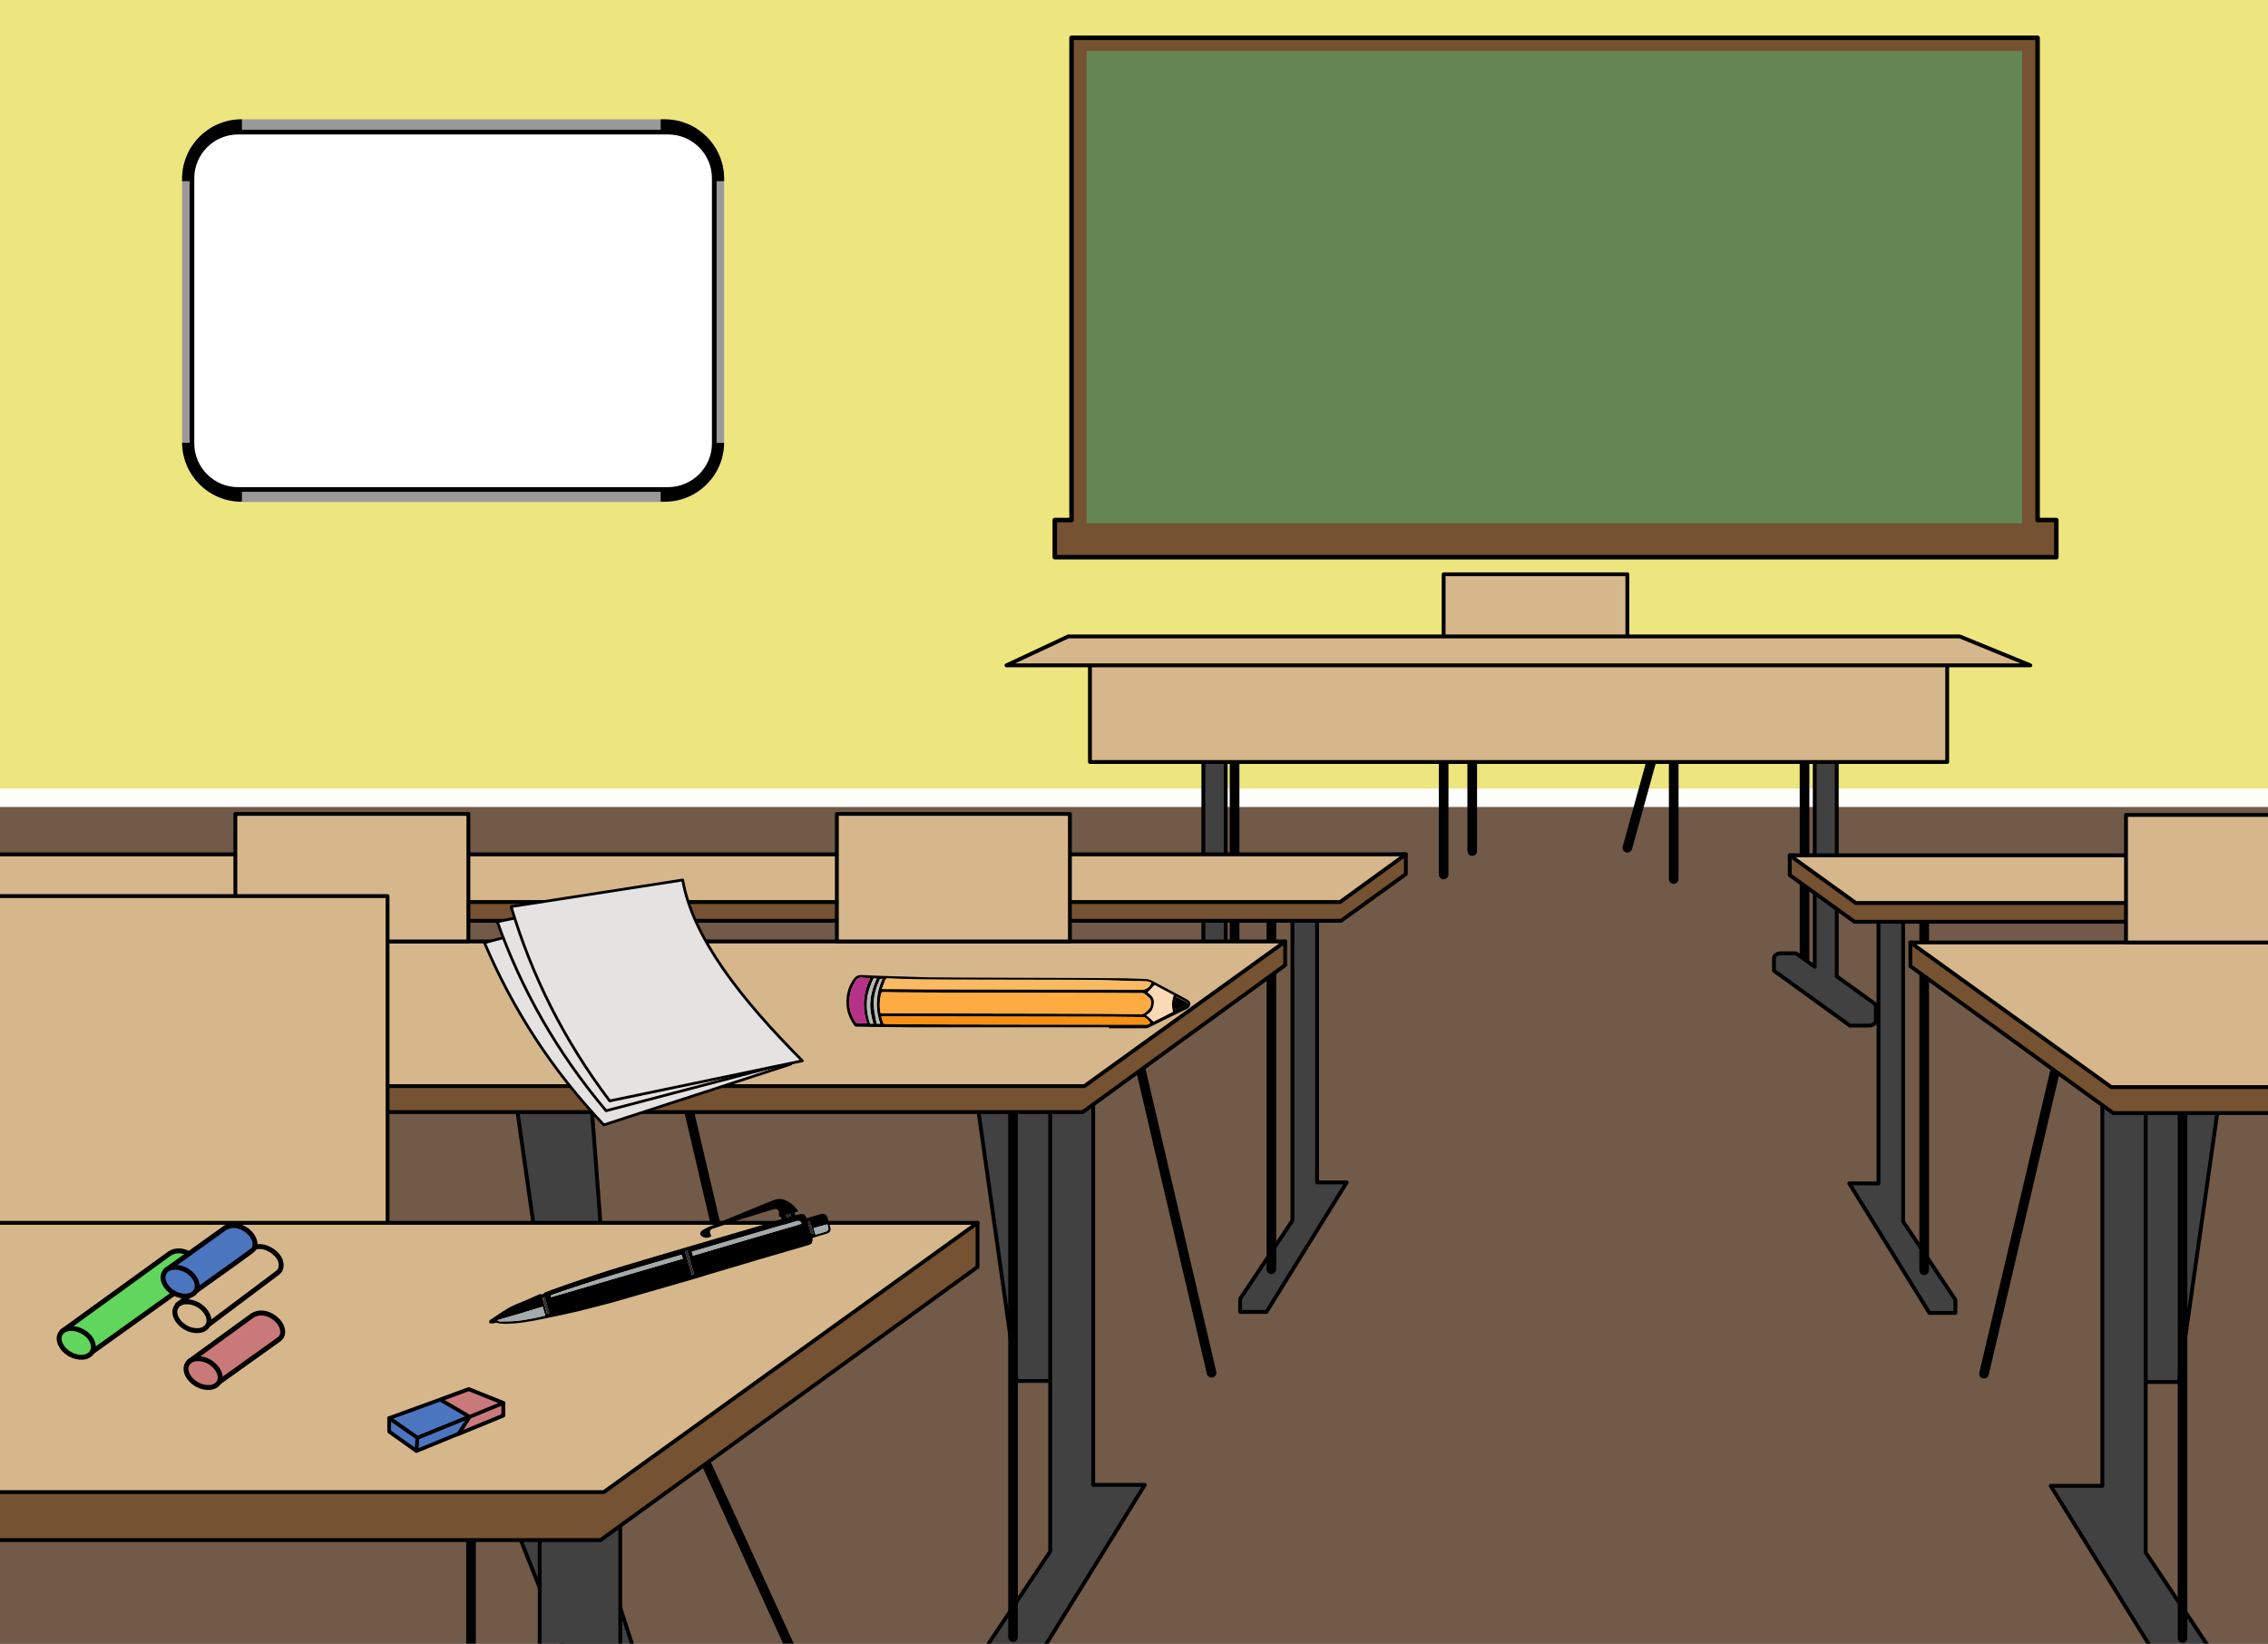 <?xml version="1.0" encoding="utf-8"?>
<!-- Generator: Adobe Illustrator 22.1.0, SVG Export Plug-In . SVG Version: 6.00 Build 0)  -->
<svg version="1.1" xmlns="http://www.w3.org/2000/svg" xmlns:xlink="http://www.w3.org/1999/xlink" x="0px" y="0px"
	 viewBox="0 0 690 500" style="enable-background:new 0 0 690 500;" xml:space="preserve">
<rect x="0" y="0" width="690" height="500" fill="#333333" stroke="none"/>
<style type="text/css">
	#A1, #A2, #A3, #A4, #A5, #A6, #A7 {
		transform-origin: center;
		pointer-events: visible;
		transition: all .3s;
	}

	.st0{clip-path:url(#SVGID_2_);fill:#FFFEFD;}
	.st1{clip-path:url(#SVGID_2_);fill:#725A48;}
	.st2{clip-path:url(#SVGID_2_);fill:#EDE57E;}
	.st3{clip-path:url(#SVGID_2_);fill:#D6B78B;}
	
		.st4{clip-path:url(#SVGID_2_);fill:none;stroke:#000000;stroke-width:1.174;stroke-linecap:round;stroke-linejoin:round;stroke-miterlimit:10;}
	
		.st5{clip-path:url(#SVGID_2_);fill:none;stroke:#000000;stroke-width:2.935;stroke-linecap:round;stroke-linejoin:round;stroke-miterlimit:10;}
	.st6{clip-path:url(#SVGID_2_);}
	.st7{clip-path:url(#SVGID_4_);fill:#414141;}
	
		.st8{clip-path:url(#SVGID_4_);fill:none;stroke:#000000;stroke-width:1.174;stroke-linecap:round;stroke-linejoin:round;stroke-miterlimit:10;}
	.st9{clip-path:url(#SVGID_4_);fill:#D6B78B;}
	
		.st10{clip-path:url(#SVGID_4_);fill:none;stroke:#000000;stroke-width:2.935;stroke-linecap:round;stroke-linejoin:round;stroke-miterlimit:10;}
	.st11{clip-path:url(#SVGID_4_);fill:#755232;}
	.st12{clip-path:url(#SVGID_6_);}
	.st13{clip-path:url(#SVGID_8_);fill:#E5E3E1;}
	
		.st14{clip-path:url(#SVGID_8_);fill:none;stroke:#000000;stroke-width:0.83;stroke-linecap:round;stroke-linejoin:round;stroke-miterlimit:10;}
	.st15{clip-path:url(#SVGID_10_);fill:#4B75BF;}
	
		.st16{clip-path:url(#SVGID_10_);fill:none;stroke:#000000;stroke-width:1.14;stroke-linecap:round;stroke-linejoin:round;stroke-miterlimit:10;}
	.st17{clip-path:url(#SVGID_10_);fill:#C97979;}
	.st18{clip-path:url(#SVGID_12_);}
	.st19{clip-path:url(#SVGID_14_);fill:#D6B78B;}
	
		.st20{clip-path:url(#SVGID_14_);fill:none;stroke:#000000;stroke-width:1.494;stroke-linecap:round;stroke-linejoin:round;stroke-miterlimit:10;}
	.st21{clip-path:url(#SVGID_14_);fill:#60D65C;}
	.st22{clip-path:url(#SVGID_14_);fill:#C97979;}
	.st23{clip-path:url(#SVGID_14_);fill:#4B75BF;}
	.st24{clip-path:url(#SVGID_16_);}
	.st25{clip-path:url(#SVGID_18_);}
	.st26{clip-path:url(#SVGID_18_);fill:#A2AAAD;}
	.st27{clip-path:url(#SVGID_18_);fill:#2B2D2C;}
	.st28{clip-path:url(#SVGID_18_);fill:#2B2C2E;}
	.st29{clip-path:url(#SVGID_20_);}
	.st30{clip-path:url(#SVGID_22_);}
	.st31{clip-path:url(#SVGID_22_);fill:#FEAB41;}
	.st32{clip-path:url(#SVGID_22_);fill:#FABA62;}
	.st33{clip-path:url(#SVGID_22_);fill:#F88F10;}
	.st34{clip-path:url(#SVGID_22_);fill:#B4328A;}
	.st35{clip-path:url(#SVGID_22_);fill:#FAD9B6;}
	.st36{clip-path:url(#SVGID_22_);fill:#BABABA;}
	.st37{clip-path:url(#SVGID_22_);fill:#020003;}
	.st38{clip-path:url(#SVGID_24_);}
	.st39{clip-path:url(#SVGID_26_);fill:#999999;}
	.st40{clip-path:url(#SVGID_28_);}
	.st41{clip-path:url(#SVGID_30_);fill:#FFFFFF;}
	
		.st42{clip-path:url(#SVGID_30_);fill:none;stroke:#000000;stroke-width:1.416;stroke-linecap:round;stroke-linejoin:round;stroke-miterlimit:10;}
	.st43{clip-path:url(#SVGID_32_);fill:#755232;}
	
		.st44{clip-path:url(#SVGID_32_);fill:none;stroke:#000000;stroke-width:1.375;stroke-linecap:round;stroke-linejoin:round;stroke-miterlimit:10;}
	.st45{clip-path:url(#SVGID_32_);fill:#668655;}
</style>
<g id="Слой_5">
	<g>
		<g>
			<defs>
				<rect id="SVGID_1_" x="0" y="0" width="690" height="500"/>
			</defs>
			<clipPath id="SVGID_2_">
				<use xlink:href="#SVGID_1_"  style="overflow:visible;"/>
			</clipPath>
			<rect x="0" y="236.3" class="st0" width="690" height="24.5"/>
			<rect x="0" y="245.5" class="st1" width="690" height="254.5"/>
			<rect x="0" y="0" class="st2" width="690" height="239.9"/>
			<rect x="439.2" y="174.7" class="st3" width="55.9" height="44.5"/>
			<rect x="439.2" y="174.7" class="st4" width="55.9" height="44.5"/>
			<polyline class="st5" points="439.2,266 439.2,221.9 447.9,226 447.9,258.9 447.9,215.2 509.2,215.2 509.2,267.4 509.2,207 
				495.1,257.9 			"/>
			<line class="st5" x1="375.6" y1="228.6" x2="375.6" y2="291.8"/>
			<line class="st5" x1="549" y1="291.8" x2="549" y2="230.2"/>
			<g class="st6">
				<defs>
					<rect id="SVGID_3_" x="0" y="0" width="690" height="500"/>
				</defs>
				<clipPath id="SVGID_4_">
					<use xlink:href="#SVGID_3_"  style="overflow:visible;"/>
				</clipPath>
				<path class="st7" d="M558.8,227.8V297l11.9,8.6v4.9c0,0.8-0.9,1.5-2.1,1.5h-5.8l-23.1-16.7v-3.8c0-0.8,0.9-1.5,2.1-1.5h4.6
					l5.7,4.1v-63.9L558.8,227.8z"/>
				<path class="st8" d="M558.8,227.8V297l11.9,8.6v4.9c0,0.8-0.9,1.5-2.1,1.5h-5.8l-23.1-16.7v-3.8c0-0.8,0.9-1.5,2.1-1.5h4.6
					l5.7,4.1v-63.9L558.8,227.8z"/>
				<path class="st7" d="M366.1,227.8V297l-11.9,8.6v4.9c0,0.8,0.9,1.5,2.1,1.5h5.8l23.1-16.7v-3.8c0-0.8-0.9-1.5-2-1.5h-4.6
					l-5.7,4.1v-63.9L366.1,227.8z"/>
				<path class="st8" d="M366.1,227.8V297l-11.9,8.6v4.9c0,0.8,0.9,1.5,2.1,1.5h5.8l23.1-16.7v-3.8c0-0.8-0.9-1.5-2-1.5h-4.6
					l-5.7,4.1v-63.9L366.1,227.8z"/>
				<rect x="331.6" y="198" class="st9" width="260.8" height="33.8"/>
				<rect x="331.6" y="198" class="st8" width="260.8" height="33.8"/>
				<polygon class="st9" points="325,193.6 596.2,193.6 617.7,202.4 306.2,202.4 				"/>
				<polygon class="st8" points="325,193.6 596.2,193.6 617.7,202.4 306.2,202.4 				"/>
				<polygon class="st7" points="156.1,328.9 169.3,421.4 186.4,421.4 179.3,327.4 				"/>
				<polygon class="st8" points="156.1,328.9 169.3,421.4 186.4,421.4 179.3,327.4 				"/>
				<line class="st10" x1="203.6" y1="312.3" x2="228.6" y2="418.9"/>
				<polygon class="st7" points="296.2,327.6 309.3,420.1 326.4,420.1 319.3,326.2 				"/>
				<polygon class="st8" points="296.2,327.6 309.3,420.1 326.4,420.1 319.3,326.2 				"/>
				<line class="st10" x1="343.7" y1="311" x2="368.6" y2="417.6"/>
				<polygon class="st7" points="393.2,278.5 393.2,371.3 377.3,395.1 377.3,399.1 385.3,399.1 409.7,359.7 400.7,359.7 
					400.7,278.5 				"/>
				<polygon class="st8" points="393.2,278.5 393.2,371.3 377.3,395.1 377.3,399.1 385.3,399.1 409.7,359.7 400.7,359.7 
					400.7,278.5 				"/>
				<line class="st10" x1="386.8" y1="278.5" x2="386.8" y2="386.1"/>
				<polygon class="st7" points="319.5,309.1 319.5,472 291.5,513.8 291.5,520.8 305.5,520.8 348.3,451.7 332.6,451.7 332.6,309.1 
									"/>
				<polygon class="st8" points="319.5,309.1 319.5,472 291.5,513.8 291.5,520.8 305.5,520.8 348.3,451.7 332.6,451.7 332.6,309.1 
									"/>
				<line class="st10" x1="308.2" y1="309.1" x2="308.2" y2="498"/>
				<polygon class="st11" points="-26.3,280.1 408,280.1 427.7,265.9 427.7,259.9 -26.3,272.2 				"/>
				<polygon class="st8" points="-26.3,280.1 408,280.1 427.7,265.9 427.7,259.9 -26.3,272.2 				"/>
				<polygon class="st11" points="391,286.4 391,293.6 329.4,338.3 -30.2,338.3 -30.2,330.4 				"/>
				<polygon class="st8" points="391,286.4 391,293.6 329.4,338.3 -30.2,338.3 -30.2,330.4 				"/>
				<polygon class="st9" points="-30.8,330.4 329.9,330.4 391,286.4 -30.8,286.4 				"/>
				<polygon class="st8" points="-30.8,330.4 329.9,330.4 391,286.4 -30.8,286.4 				"/>
				<polygon class="st9" points="-30.8,259.9 -30.8,274.4 407.7,274.4 427.7,259.9 				"/>
				<polygon class="st8" points="-30.8,259.9 -30.8,274.4 407.7,274.4 427.7,259.9 				"/>
				<rect x="254.6" y="247.6" class="st9" width="70.9" height="38.8"/>
				<rect x="254.6" y="247.6" class="st8" width="70.9" height="38.8"/>
				<rect x="71.6" y="247.6" class="st9" width="70.9" height="38.8"/>
				<rect x="71.6" y="247.6" class="st8" width="70.9" height="38.8"/>
				<polygon class="st7" points="137.2,415 179.2,520.8 199,520.8 164.1,413.3 				"/>
				<polygon class="st8" points="137.2,415 179.2,520.8 199,520.8 164.1,413.3 				"/>
				<line class="st10" x1="192.3" y1="395.8" x2="248" y2="517.8"/>
				<polygon class="st9" points="23.4,418.6 155.6,418.6 200.4,390.8 46.7,391.6 19.2,396.3 				"/>
				<polygon class="st8" points="23.4,418.6 155.6,418.6 200.4,390.8 46.7,391.6 19.2,396.3 				"/>
				<rect x="-10.9" y="272.6" class="st9" width="128.8" height="143.3"/>
				<rect x="-10.9" y="272.6" class="st8" width="128.8" height="143.3"/>
				<polygon class="st7" points="676.1,327.9 662.9,420.4 645.8,420.4 652.9,326.5 				"/>
				<polygon class="st8" points="676.1,327.9 662.9,420.4 645.8,420.4 652.9,326.5 				"/>
				<line class="st10" x1="628.6" y1="311.4" x2="603.6" y2="417.9"/>
				<polygon class="st7" points="579,278.8 579,371.6 594.9,395.4 594.9,399.4 587,399.4 562.6,360 571.5,360 571.5,278.8 				"/>
				<polygon class="st8" points="579,278.8 579,371.6 594.9,395.4 594.9,399.4 587,399.4 562.6,360 571.5,360 571.5,278.8 				"/>
				<line class="st10" x1="585.4" y1="278.8" x2="585.4" y2="386.4"/>
				<polygon class="st7" points="652.8,309.4 652.8,472.3 680.7,514.1 680.7,521.1 666.7,521.1 623.9,452 639.6,452 639.6,309.4 
									"/>
				<polygon class="st8" points="652.8,309.4 652.8,472.3 680.7,514.1 680.7,521.1 666.7,521.1 623.9,452 639.6,452 639.6,309.4 
									"/>
				<line class="st10" x1="664" y1="309.4" x2="664" y2="498.3"/>
				<polygon class="st11" points="890.8,280.4 564.2,280.4 544.5,266.2 544.5,260.2 890.8,272.5 				"/>
				<polygon class="st8" points="890.8,280.4 564.2,280.4 544.5,266.2 544.5,260.2 890.8,272.5 				"/>
				<polygon class="st11" points="581.2,286.7 581.2,293.9 642.9,338.6 894.8,338.6 894.8,330.7 				"/>
				<polygon class="st8" points="581.2,286.7 581.2,293.9 642.9,338.6 894.8,338.6 894.8,330.7 				"/>
				<polygon class="st9" points="895.4,330.7 642.3,330.7 581.2,286.7 895.4,286.7 				"/>
				<polygon class="st8" points="895.4,330.7 642.3,330.7 581.2,286.7 895.4,286.7 				"/>
				<polygon class="st9" points="895.4,260.2 895.4,274.7 564.6,274.7 544.5,260.2 				"/>
				<polygon class="st8" points="895.4,260.2 895.4,274.7 564.6,274.7 544.5,260.2 				"/>
				<rect x="646.8" y="247.9" class="st9" width="70.9" height="38.8"/>
				<rect x="646.8" y="247.9" class="st8" width="70.9" height="38.8"/>
				<polygon class="st7" points="164.2,414.3 164.2,717.5 112.2,795.4 112.2,808.3 138.2,808.3 218,679.7 188.7,679.7 188.7,414.3 
									"/>
				<polygon class="st8" points="164.2,414.3 164.2,717.5 112.2,795.4 112.2,808.3 138.2,808.3 218,679.7 188.7,679.7 188.7,414.3 
									"/>
				<line class="st10" x1="143.3" y1="414.3" x2="143.3" y2="765.9"/>
				<polygon class="st11" points="297.4,372 297.4,385.4 182.7,468.5 -286.3,468.5 -286.3,453.9 				"/>
				<polygon class="st8" points="297.4,372 297.4,385.4 182.7,468.5 -286.3,468.5 -286.3,453.9 				"/>
				<polygon class="st9" points="-287.5,453.9 183.7,453.9 297.4,372 -287.5,372 				"/>
				<polygon class="st8" points="-287.5,453.9 183.7,453.9 297.4,372 -287.5,372 				"/>
			</g>
		</g>
	</g>
</g>
<g id="A7">
	<g>
		<g>
			<defs>
				<rect id="SVGID_5_" x="139.2" y="259.1" width="113.1" height="91.7"/>
			</defs>
			<clipPath id="SVGID_6_">
				<use xlink:href="#SVGID_5_"  style="overflow:visible;"/>
			</clipPath>
			<g class="st12">
				<defs>
					<rect id="SVGID_7_" x="139.2" y="259.1" width="113.1" height="91.7"/>
				</defs>
				<clipPath id="SVGID_8_">
					<use xlink:href="#SVGID_7_"  style="overflow:visible;"/>
				</clipPath>
				<path class="st13" d="M147.4,286.8l51-13.8c4.9,17,21.3,33.9,42.2,50.7l-56.9,18.5C167.8,325.4,155.9,306.8,147.4,286.8"/>
				<path class="st14" d="M147.4,286.8l51-13.8c4.9,17,21.3,33.9,42.2,50.7l-56.9,18.5C167.8,325.4,155.9,306.8,147.4,286.8z"/>
				<path class="st13" d="M151.3,280.4l51.8-10.8c3.9,17.3,19.3,35.1,39.2,53.1l-57.9,15.2C169.4,320.1,158.6,300.9,151.3,280.4"/>
				<path class="st14" d="M151.3,280.4l51.8-10.8c3.9,17.3,19.3,35.1,39.2,53.1l-57.9,15.2C169.4,320.1,158.6,300.9,151.3,280.4z"/>
				<path class="st13" d="M155.5,275.8l52.2-8.1c3,17.4,17.5,36,36.4,55l-58.6,12.2C171.5,316.4,161.7,296.6,155.5,275.8"/>
				<path class="st14" d="M155.5,275.8l52.2-8.1c3,17.4,17.5,36,36.4,55l-58.6,12.2C171.5,316.4,161.7,296.6,155.5,275.8z"/>
			</g>
		</g>
	</g>
</g>
<g id="A6">
	<g>
		<g>
			<defs>
				<rect id="SVGID_9_" x="58.1" y="369" width="155.4" height="126"/>
			</defs>
			<clipPath id="SVGID_10_">
				<use xlink:href="#SVGID_9_"  style="overflow:visible;"/>
			</clipPath>
			<polygon class="st15" points="142.6,422.6 118.4,431.4 127,437.4 153.1,426.8 			"/>
			<polygon class="st16" points="142.6,422.6 118.4,431.4 127,437.4 153.1,426.8 			"/>
			<polyline class="st15" points="126.7,441.4 153.1,430.6 153.1,426.8 127,437.4 126.7,441.4 118.4,435.5 118.4,431.4 127,437.4 
							"/>
			<polyline class="st16" points="126.7,441.4 153.1,430.6 153.1,426.8 127,437.4 126.7,441.4 118.4,435.5 118.4,431.4 127,437.4 
							"/>
			<polygon class="st17" points="134,425.8 142.9,431 153.1,426.8 142.9,431 139.5,436.2 153.1,430.6 153.1,426.8 142.6,422.6 			
				"/>
			<polygon class="st16" points="134,425.8 142.9,431 153.1,426.8 142.9,431 139.5,436.2 153.1,430.6 153.1,426.8 142.6,422.6 			
				"/>
		</g>
	</g>
</g>
<g id="A5">
	<g>
		<g>
			<defs>
				<rect id="SVGID_11_" x="-49.8" y="314.9" width="203.5" height="165.1"/>
			</defs>
			<clipPath id="SVGID_12_">
				<use xlink:href="#SVGID_11_"  style="overflow:visible;"/>
			</clipPath>
			<g class="st18">
				<defs>
					<rect id="SVGID_13_" x="-49.8" y="314.9" width="203.5" height="165.1"/>
				</defs>
				<clipPath id="SVGID_14_">
					<use xlink:href="#SVGID_13_"  style="overflow:visible;"/>
				</clipPath>
				<path class="st19" d="M82.3,380.2c-2.5-1.5-4.9-1.2-6.6,0.2L54,396.9l9.1,6.3l21.2-15.9c0,0,0,0,0,0l0,0l0,0
					c0.3-0.2,0.6-0.5,0.8-0.8C86.3,384.5,85,381.7,82.3,380.2"/>
				<path class="st20" d="M82.3,380.2c-2.5-1.5-4.9-1.2-6.6,0.2L54,396.9l9.1,6.3l21.2-15.9c0,0,0,0,0,0l0,0l0,0
					c0.3-0.2,0.6-0.5,0.8-0.8C86.3,384.5,85,381.7,82.3,380.2z"/>
				<path class="st19" d="M63.2,403.2c-1.1,1.9-4.2,2.1-6.8,0.6c-2.7-1.6-3.9-4.4-2.8-6.2c1.1-1.9,4.2-2.1,6.8-0.6
					C63,398.6,64.3,401.4,63.2,403.2"/>
				<path class="st20" d="M63.2,403.2c-1.1,1.9-4.2,2.1-6.8,0.6c-2.7-1.6-3.9-4.4-2.8-6.2c1.1-1.9,4.2-2.1,6.8-0.6
					C63,398.6,64.3,401.4,63.2,403.2z"/>
				<path class="st21" d="M57.7,381.5c-2.5-1.5-4.9-1.2-6.6,0.2L18.9,405l9.1,6.3l31.7-22.7c0,0,0,0,0,0l0,0l0,0
					c0.3-0.2,0.6-0.5,0.8-0.8C61.6,385.9,60.4,383.1,57.7,381.5"/>
				<path class="st20" d="M57.7,381.5c-2.5-1.5-4.9-1.2-6.6,0.2L18.9,405l9.1,6.3l31.7-22.7c0,0,0,0,0,0l0,0l0,0
					c0.3-0.2,0.6-0.5,0.8-0.8C61.6,385.9,60.4,383.1,57.7,381.5z"/>
				<path class="st21" d="M28,411.3c-1.1,1.9-4.2,2.1-6.8,0.6c-2.7-1.6-3.9-4.4-2.8-6.2c1.1-1.9,4.2-2.1,6.8-0.6
					C27.9,406.6,29.1,409.4,28,411.3"/>
				<path class="st20" d="M28,411.3c-1.1,1.9-4.2,2.1-6.8,0.6c-2.7-1.6-3.9-4.4-2.8-6.2c1.1-1.9,4.2-2.1,6.8-0.6
					C27.9,406.6,29.1,409.4,28,411.3z"/>
				<path class="st22" d="M82.8,400.4c-2.5-1.5-4.9-1.2-6.6,0.2l-18.7,13.6l9.1,6.3l18.2-13c0,0,0,0,0,0l0,0l0,0
					c0.3-0.2,0.6-0.5,0.8-0.8C86.7,404.8,85.5,402,82.8,400.4"/>
				<path class="st20" d="M82.8,400.4c-2.5-1.5-4.9-1.2-6.6,0.2l-18.7,13.6l9.1,6.3l18.2-13c0,0,0,0,0,0l0,0l0,0
					c0.3-0.2,0.6-0.5,0.8-0.8C86.7,404.8,85.5,402,82.8,400.4z"/>
				<path class="st22" d="M66.6,420.5c-1.1,1.9-4.2,2.1-6.8,0.6c-2.7-1.6-3.9-4.4-2.8-6.2c1.1-1.9,4.2-2.1,6.8-0.6
					C66.4,415.9,67.7,418.7,66.6,420.5"/>
				<path class="st20" d="M66.6,420.5c-1.1,1.9-4.2,2.1-6.8,0.6c-2.7-1.6-3.9-4.4-2.8-6.2c1.1-1.9,4.2-2.1,6.8-0.6
					C66.4,415.9,67.7,418.7,66.6,420.5z"/>
				<path class="st23" d="M74.4,373.8c-2.5-1.5-4.9-1.2-6.6,0.2l-17.3,12.4l9.1,6.3c0,0,17.4-12.3,17.6-12.7
					C78.3,378.1,77,375.3,74.4,373.8"/>
				<path class="st20" d="M74.4,373.8c-2.5-1.5-4.9-1.2-6.6,0.2l-17.3,12.4l9.1,6.3c0,0,17.4-12.3,17.6-12.7
					C78.3,378.1,77,375.3,74.4,373.8z"/>
				<path class="st23" d="M59.6,392.7c-1.1,1.9-4.2,2.1-6.8,0.6c-2.7-1.6-3.9-4.4-2.8-6.2c1.1-1.9,4.2-2.1,6.8-0.6
					C59.4,388,60.7,390.8,59.6,392.7"/>
				<path class="st20" d="M59.6,392.7c-1.1,1.9-4.2,2.1-6.8,0.6c-2.7-1.6-3.9-4.4-2.8-6.2c1.1-1.9,4.2-2.1,6.8-0.6
					C59.4,388,60.7,390.8,59.6,392.7z"/>
			</g>
		</g>
	</g>
</g>
<g id="A4">
	<g>
		<g>
			<defs>
				<rect id="SVGID_15_" x="135.8" y="331" width="130" height="105.4"/>
			</defs>
			<clipPath id="SVGID_16_">
				<use xlink:href="#SVGID_15_"  style="overflow:visible;"/>
			</clipPath>
			<g class="st24">
				<defs>
					<rect id="SVGID_17_" x="135.8" y="331" width="130" height="105.4"/>
				</defs>
				<clipPath id="SVGID_18_">
					<use xlink:href="#SVGID_17_"  style="overflow:visible;"/>
				</clipPath>
				<path class="st25" d="M237.8,370.9c-0.2-0.8-0.2-0.8-0.8-0.8c0-0.4,0-0.8,0-1.2c0-0.8-0.7-1.3-1.4-1.1
					c-3.6,1.1-7.2,2.2-10.8,3.3c-1.5,0.5-3,1-4.4,1.5c-1.2,0.4-2.4,0.8-3.6,1.2c-0.7,0.2-1,0.7-0.7,1.5c0.1,0.2,0.2,0.5,0.3,0.7
					c-0.7,0.8-2.5,0.7-3.2-0.2c-0.3-0.4-0.2-1,0.3-1.4c0.7-0.5,1.4-0.8,2.2-1.2c1.7-0.7,3.5-1.4,5.2-2.2c1.7-0.7,3.4-1.4,5.1-2.1
					c1.7-0.7,3.4-1.4,5.1-2.1c1.5-0.6,3-1.2,4.5-1.8c1.5-0.6,2.9-0.2,4.3,0.6c1.2,0.7,2.2,1.7,3,2.9c-0.4,0.1-0.7,0.2-1.1,0.3
					c0,0.3,0.1,0.6,0.1,0.9c0.7-0.1,1.4-0.4,2.1-0.4c0.8,0,1.1,0.6,1.4,1.3c1.4-0.4,2.8-0.8,4.1-1.2c1.1-0.4,2,0,2.3,1.2
					c0.2,0.9,0.5,1.8,0.8,2.7c0.3,1-0.1,1.7-1.1,2c-1.4,0.4-2.9,0.8-4.3,1.3c0,1.6-0.2,1.9-1.7,2.3c-10,2.9-19.9,5.8-29.9,8.8
					c-1.9,0.6-3.8,1.2-5.6,1.7c-7.6,2.2-15.2,4.4-22.9,6.6c-3.7,1-7.5,2-11.2,2.9c-2.6,0.6-5.2,1.2-7.8,1.7c-3.9,0.8-7.8,1.7-11.8,2
					c-1.7,0.1-3.5,0.3-5.2-0.2c-0.3-0.1-0.7,0.1-1,0.2c-0.3,0-0.6,0-0.9,0c-0.2,0-0.4-0.3-0.4-0.4c0-0.2,0.1-0.5,0.2-0.6
					c2.5-1.6,4.9-3.5,7.7-4.7c2.5-1,5-2.1,7.5-3.2c0.1,0,0.2-0.1,0.4,0c0.4,0.1,0.6,0,0.9-0.3c0.3-0.3,0.8-0.4,1.2-0.6
					c2.3-0.8,4.6-1.7,7-2.5c5-1.7,10-3.4,15-4.9c14.6-4.4,29.2-8.6,43.8-12.9C234.2,371.9,235.9,371.4,237.8,370.9 M167.7,394.6
					c13.3-3.9,26.7-7.8,40-11.7c-0.1-0.4-0.2-0.8-0.4-1.2c-0.2,0.1-0.5,0.1-0.7,0.2c-13,3.8-26,7.5-38.7,12
					C167.6,394.1,167.4,394.2,167.7,394.6 M210.8,382c11-3.2,22-6.5,33-9.7c-0.2-0.8-0.7-1.1-1.8-0.8c-10.3,3-20.7,6.1-31,9.1
					c-0.2,0.1-0.4,0.1-0.6,0.2C210.6,381.2,210.7,381.6,210.8,382 M151.3,401.6c0.3,0.2,0.5,0.4,0.7,0.4c1.8,0,3.6,0,5.4-0.2
					c1.7-0.2,3.4-0.5,5-0.8c1.2-0.2,2.3-0.5,3.5-0.8c-0.3-0.9-0.5-1.8-0.8-2.7C160.6,398.9,156.1,400.2,151.3,401.6 M251.7,372.4
					c-1.4,0.4-2.8,0.8-4.2,1.2c0.2,0.7,0.4,1.3,0.6,2c1.1-0.3,2.2-0.6,3.3-1c0.5-0.2,0.7-0.7,0.6-1.2
					C252,373.1,251.8,372.8,251.7,372.4 M211.2,387.7c-0.7-2.4-1.4-4.8-2.1-7.3c-0.3,0.1-0.5,0.2-0.7,0.3c0.7,2.4,1.4,4.8,2.1,7.2
					C210.8,387.9,211,387.8,211.2,387.7 M165.8,394.7c-0.3,0-0.5,0.1-0.8,0.1c0.5,1.7,1,3.3,1.4,4.9c0.3-0.1,0.5-0.2,0.7-0.3
					C166.7,397.8,166.2,396.3,165.8,394.7 M247.5,375.2c-0.4-1.3-0.7-2.5-1.1-3.8c-0.3,0.1-0.5,0.1-0.7,0.2c0.4,1.3,0.7,2.5,1.1,3.8
					C247,375.4,247.3,375.3,247.5,375.2 M240.7,370c-0.1-0.3-0.1-0.5-0.2-0.8c-0.5,0.2-1,0.3-1.5,0.4c0.1,0.3,0.2,0.5,0.4,0.8
					C239.8,370.3,240.2,370.1,240.7,370"/>
				<path class="st26" d="M167.7,394.6c-0.3-0.4-0.1-0.6,0.3-0.7c12.8-4.5,25.7-8.2,38.7-12c0.2-0.1,0.4-0.1,0.7-0.2
					c0.1,0.4,0.2,0.8,0.4,1.2C194.3,386.8,181,390.7,167.7,394.6"/>
				<path class="st26" d="M210.8,382c-0.1-0.4-0.2-0.7-0.3-1.2c0.2-0.1,0.4-0.1,0.6-0.2c10.3-3,20.7-6.1,31-9.1
					c1-0.3,1.6-0.1,1.8,0.8C232.8,375.5,221.8,378.7,210.8,382"/>
				<path class="st26" d="M151.3,401.6c4.8-1.4,9.3-2.7,13.8-4.1c0.3,0.9,0.5,1.7,0.8,2.7c-1.2,0.3-2.3,0.6-3.5,0.8
					c-1.7,0.3-3.3,0.7-5,0.8c-1.8,0.2-3.6,0.1-5.4,0.2C151.8,402,151.6,401.8,151.3,401.6"/>
				<path class="st26" d="M251.7,372.4c0.1,0.4,0.2,0.7,0.3,1c0.1,0.5,0,1-0.6,1.2c-1.1,0.4-2.2,0.7-3.3,1c-0.2-0.7-0.4-1.3-0.6-2
					C248.9,373.2,250.3,372.8,251.7,372.4"/>
				<path class="st27" d="M211.2,387.7c-0.2,0.1-0.4,0.1-0.7,0.2c-0.7-2.4-1.4-4.8-2.1-7.2c0.2-0.1,0.4-0.2,0.7-0.3
					C209.8,382.9,210.5,385.3,211.2,387.7"/>
				<path class="st28" d="M165.8,394.7c0.5,1.6,0.9,3.1,1.4,4.7c-0.2,0.1-0.5,0.2-0.7,0.3c-0.5-1.6-0.9-3.2-1.4-4.9
					C165.2,394.8,165.5,394.7,165.8,394.7"/>
				<path class="st28" d="M247.5,375.2c-0.3,0.1-0.5,0.1-0.7,0.2c-0.4-1.2-0.7-2.5-1.1-3.8c0.2-0.1,0.5-0.1,0.7-0.2
					C246.8,372.7,247.2,373.9,247.5,375.2"/>
				<path class="st27" d="M240.7,370c-0.5,0.1-0.9,0.3-1.3,0.4c-0.1-0.2-0.2-0.5-0.4-0.8c0.5-0.2,1-0.3,1.5-0.4
					C240.6,369.4,240.6,369.7,240.7,370"/>
			</g>
		</g>
	</g>
</g>
<g id="A3">
	<g>
		<g>
			<defs>
				<rect id="SVGID_19_" x="228.7" y="238.8" width="162.3" height="131.7"/>
			</defs>
			<clipPath id="SVGID_20_">
				<use xlink:href="#SVGID_19_"  style="overflow:visible;"/>
			</clipPath>
			<g class="st29">
				<defs>
					<rect id="SVGID_21_" x="228.7" y="238.8" width="162.3" height="131.7"/>
				</defs>
				<clipPath id="SVGID_22_">
					<use xlink:href="#SVGID_21_"  style="overflow:visible;"/>
				</clipPath>
				<path class="st30" d="M337.4,312.5c-3.5,0-57.1,0-60.6,0c-3.8,0-7.6-0.1-11.4-0.1c-1.6,0-3.3-0.1-4.9-0.1
					c-0.3,0-0.6-0.2-0.7-0.5c-1.6-2.2-2.4-4.7-2.3-7.4c0.1-2.5,0.8-4.7,2.3-6.7c0.5-0.7,1.2-1.1,2.2-1.1c3.5,0.2,7,0.3,10.4,0.4
					c3.3,0.1,6.6,0.2,9.9,0.3c3.3,0.1,56.6,0.2,60,0.3c1.9,0.1,3.9,0.1,5.8,0.2c0.9,0,1.7,0.2,2.5,0.6c3.5,1.9,7,3.7,10.5,5.6
					c0.9,0.5,1.3,1.2,0.9,2c-0.1,0.3-0.4,0.6-0.7,0.8c-2.2,1.1-4.5,2.2-6.8,3.3c-1.7,0.8-3.3,1.7-5,2.5c-0.2,0.1-0.5,0.2-0.7,0.2
					c-3.8,0-7.6,0-11.4,0V312.5z M267.9,308.2c5.7,0.1,61.4,0.2,67.1,0.2c3.4,0,6.8,0.1,10.2,0.1c1.1,0,2.4,0.4,3.4-0.6
					c0.6-0.6,1.3-1,1.5-1.9c0.2-1.1,0.3-2-0.7-2.7c-0.3-0.2-0.6-0.6-0.9-0.8c-0.3-0.2-0.6-0.4-0.9-0.4c-6.7-0.1-63.4-0.1-70.1-0.2
					c-2.9,0-5.8-0.1-8.7-0.1c-0.4,0-0.6,0.1-0.7,0.6C267.6,304.3,267.5,306.2,267.9,308.2 M268.3,300.8c0.3,0,0.4,0,0.6,0
					c4.2,0,8.5,0.1,12.7,0.1c5.3,0,60.6,0.1,65.9,0.1c1.2,0,2.3-0.8,2.8-2.1c-0.5-0.1-0.9-0.4-1.3-0.4c-1.3-0.1-2.6-0.1-4-0.1
					c-3.3-0.1-6.6-0.2-9.9-0.3c-2.1-0.1-54.2-0.1-56.3-0.2c-3-0.1-5.9-0.2-8.9-0.3c-0.2,0-0.5,0.2-0.5,0.3
					C269,299,268.7,299.9,268.3,300.8 M268.1,309.2c0.2,0.6,0.4,1.2,0.5,1.8c0.1,0.4,0.3,0.5,0.7,0.5c3.1,0,6.3,0.1,9.4,0.1
					c5.1,0.1,60.1,0.1,65.2,0.1c1.7,0,3.3,0,5,0c0.4,0,0.7-0.3,1-0.5c-0.2-0.3-0.3-0.6-0.6-0.8c-0.3-0.3-0.7-0.6-1.1-0.9
					c-0.1-0.1-0.3-0.1-0.5-0.1c-3.2,0-6.4-0.1-9.6-0.1c-3.2,0-56.3-0.1-59.5-0.1C275.1,309.2,271.7,309.2,268.1,309.2 M263.8,311.3
					c-1.6-4.7-1.2-9.3,0.9-13.7c-0.9-0.1-1.7-0.1-2.5-0.2c-0.9-0.1-1.5,0.3-1.9,1c-1,1.5-1.6,3.1-1.8,4.9c-0.4,2.9,0.3,5.5,1.9,7.8
					c0.1,0.1,0.3,0.2,0.4,0.2C261.8,311.4,262.8,311.3,263.8,311.3 M356.8,307.8c-0.1-0.9-0.3-1.7-0.2-2.6c0-0.8,0.3-1.6,0.5-2.5
					c-1.9-1-3.9-2.1-5.8-3.1c-0.7,0.8-1.4,1.5-2.1,2.2c1.1,0.8,2.2,1.8,1.9,3.5c-0.2,1.5-0.9,2.8-2.3,3.4c0.8,0.7,1.5,1.3,2.2,2
					C352.9,309.8,354.9,308.8,356.8,307.8 M266.7,297.7c-0.5,0-0.9-0.3-1.1,0.3c-0.8,1.9-1.6,3.9-1.8,6c-0.2,2.5,0.1,5,0.9,7.4h1
					c-0.7-2.3-1.1-4.6-0.9-6.9C265,302.1,265.7,299.9,266.7,297.7 M267.8,311.4c-1.6-4.7-1.3-9.2,0.7-13.7c-0.3,0.1-0.7,0.1-0.8,0.3
					c-1.1,2.4-1.9,4.9-1.8,7.6c0.1,1.7,0.4,3.3,0.7,5C266.6,311.5,266.7,311.5,267.8,311.4 M357.7,307.3c1-0.5,2-1,3-1.5
					c0.2-0.1,0.5-0.3,0.5-0.5c0-0.2-0.2-0.5-0.4-0.6c-0.9-0.5-1.9-1-2.9-1.5C357.4,304.6,357.2,305.9,357.7,307.3"/>
				<path class="st31" d="M267.9,308.2c-0.4-2-0.3-3.9,0.1-5.8c0.1-0.5,0.3-0.6,0.7-0.6c2.9,0.1,5.8,0.1,8.7,0.1
					c6.7,0.1,63.4,0.1,70.1,0.2c0.3,0,0.7,0.2,0.9,0.4c0.3,0.2,0.6,0.6,0.9,0.8c1,0.7,0.9,1.7,0.7,2.7c-0.2,0.9-0.9,1.3-1.5,1.9
					c-1,1-2.2,0.6-3.4,0.6c-3.4,0-6.8-0.1-10.2-0.1C329.3,308.3,273.6,308.3,267.9,308.2"/>
				<path class="st32" d="M268.3,300.8c0.4-1,0.7-1.9,1.1-2.8c0.1-0.2,0.4-0.3,0.5-0.3c3,0.1,5.9,0.2,8.9,0.3
					c2.1,0.1,54.2,0.1,56.3,0.2c3.3,0.1,6.6,0.2,9.9,0.3c1.3,0,2.6,0,4,0.1c0.5,0,0.9,0.3,1.3,0.4c-0.5,1.3-1.6,2.1-2.8,2.1
					c-5.3,0-60.6-0.1-65.9-0.1c-4.2,0-8.5-0.1-12.7-0.1C268.7,300.9,268.6,300.9,268.3,300.8"/>
				<path class="st33" d="M268.1,309.2c3.6,0,7.1,0,10.6,0c3.2,0,56.3,0.1,59.5,0.1c3.2,0,6.4,0.1,9.6,0.1c0.2,0,0.3,0,0.5,0.1
					c0.4,0.3,0.8,0.5,1.1,0.9c0.2,0.2,0.4,0.5,0.6,0.8c-0.3,0.2-0.7,0.4-1,0.5c-1.7,0-3.3,0-5,0c-5.1,0-60.1-0.1-65.2-0.1
					c-3.1,0-6.3-0.1-9.4-0.1c-0.4,0-0.6-0.1-0.7-0.5C268.4,310.4,268.2,309.8,268.1,309.2"/>
				<path class="st34" d="M263.8,311.3c-1.1,0-2,0-3,0c-0.1,0-0.3-0.1-0.4-0.2c-1.7-2.4-2.3-4.9-1.9-7.8c0.2-1.8,0.8-3.4,1.8-4.9
					c0.5-0.7,1-1.1,1.9-1c0.8,0.1,1.6,0.1,2.5,0.2C262.6,302.1,262.2,306.6,263.8,311.3"/>
				<path class="st35" d="M356.8,307.8c-1.9,1-3.9,2-5.9,3c-0.7-0.7-1.4-1.3-2.2-2c1.5-0.6,2.1-1.8,2.3-3.4c0.3-1.7-0.8-2.7-1.9-3.5
					c0.7-0.7,1.4-1.4,2.1-2.2c1.9,1,3.9,2.1,5.8,3.1c-0.2,0.9-0.5,1.7-0.5,2.5C356.5,306.1,356.7,306.9,356.8,307.8"/>
				<path class="st36" d="M266.7,297.7c-1,2.2-1.7,4.5-1.9,6.8c-0.2,2.3,0.2,4.6,0.9,6.9h-1c-0.8-2.4-1.2-4.9-0.9-7.4
					c0.2-2.1,0.9-4.1,1.8-6C265.8,297.4,266.2,297.7,266.7,297.7"/>
				<path class="st36" d="M267.8,311.4c-1.1,0.1-1.1,0.1-1.3-0.8c-0.3-1.7-0.7-3.3-0.7-5c-0.1-2.7,0.7-5.2,1.8-7.6
					c0.1-0.2,0.5-0.3,0.8-0.3C266.5,302.2,266.1,306.7,267.8,311.4"/>
				<path class="st37" d="M357.7,307.3c-0.6-1.4-0.4-2.7,0.2-4c1,0.5,1.9,1,2.9,1.5c0.2,0.1,0.4,0.4,0.4,0.6c0,0.2-0.3,0.4-0.5,0.5
					C359.8,306.3,358.8,306.8,357.7,307.3"/>
			</g>
		</g>
	</g>
</g>
<g id="A2">
	<g>
		<g>
			<defs>
				<rect id="SVGID_23_" x="33.8" y="27" width="208.1" height="135"/>
			</defs>
			<clipPath id="SVGID_24_">
				<use xlink:href="#SVGID_23_"  style="overflow:visible;"/>
			</clipPath>
			<g class="st38">
				<defs>
					<rect id="SVGID_25_" x="33.8" y="27" width="208.1" height="135"/>
				</defs>
				<clipPath id="SVGID_26_">
					<use xlink:href="#SVGID_25_"  style="overflow:visible;"/>
				</clipPath>
				<path class="st39" d="M202.2,152.7H73.5c-10,0-18.1-8.1-18.1-18.1V54.4c0-10,8.1-18.1,18.1-18.1h128.7c10,0,18.1,8.1,18.1,18.1
					v80.1C220.3,144.6,212.2,152.7,202.2,152.7"/>
			</g>
			<g class="st38">
				<defs>
					<path id="SVGID_27_" d="M73.5,36.3c-10,0-18.1,8.1-18.1,18.1v80.1c0,10,8.1,18.1,18.1,18.1h128.7c10,0,18.1-8.1,18.1-18.1V54.4
						c0-10-8.1-18.1-18.1-18.1H73.5z"/>
				</defs>
				<clipPath id="SVGID_28_">
					<use xlink:href="#SVGID_27_"  style="overflow:visible;"/>
				</clipPath>
				<rect x="49.9" y="33.1" class="st40" width="23.7" height="22"/>
				<rect x="201" y="33.1" class="st40" width="23.7" height="22"/>
				<rect x="49.9" y="134.7" class="st40" width="23.7" height="22"/>
				<rect x="201" y="134.7" class="st40" width="23.7" height="22"/>
			</g>
			<g class="st38">
				<defs>
					<rect id="SVGID_29_" x="33.8" y="27" width="208.1" height="135"/>
				</defs>
				<clipPath id="SVGID_30_">
					<use xlink:href="#SVGID_29_"  style="overflow:visible;"/>
				</clipPath>
				<path class="st41" d="M203.2,148.9H72.4c-7.7,0-14-6.3-14-14V54.2c0-7.7,6.3-14,14-14h130.9c7.7,0,14,6.3,14,14v80.7
					C217.3,142.6,211,148.9,203.2,148.9"/>
				<path class="st42" d="M203.2,148.9H72.4c-7.7,0-14-6.3-14-14V54.2c0-7.7,6.3-14,14-14h130.9c7.7,0,14,6.3,14,14v80.7
					C217.3,142.6,211,148.9,203.2,148.9z"/>
			</g>
		</g>
	</g>
</g>
<g id="A1">
	<g>
		<g>
			<defs>
				<rect id="SVGID_31_" x="311.5" y="-11" width="323.5" height="203"/>
			</defs>
			<clipPath id="SVGID_32_">
				<use xlink:href="#SVGID_31_"  style="overflow:visible;"/>
			</clipPath>
			<path class="st43" d="M619.9,158.2V11.5H326v146.7h-5.1v11.3h304.7v-11.3H619.9z M331.7,16.7h282.5v141.5H331.7V16.7z"/>
			<path class="st44" d="M619.9,158.2V11.5H326v146.7h-5.1v11.3h304.7v-11.3H619.9z M331.7,16.7h282.5v141.5H331.7V16.7z"/>
			<rect x="330.6" y="15.5" class="st45" width="284.6" height="143.7"/>
		</g>
	</g>
</g>
</svg>
